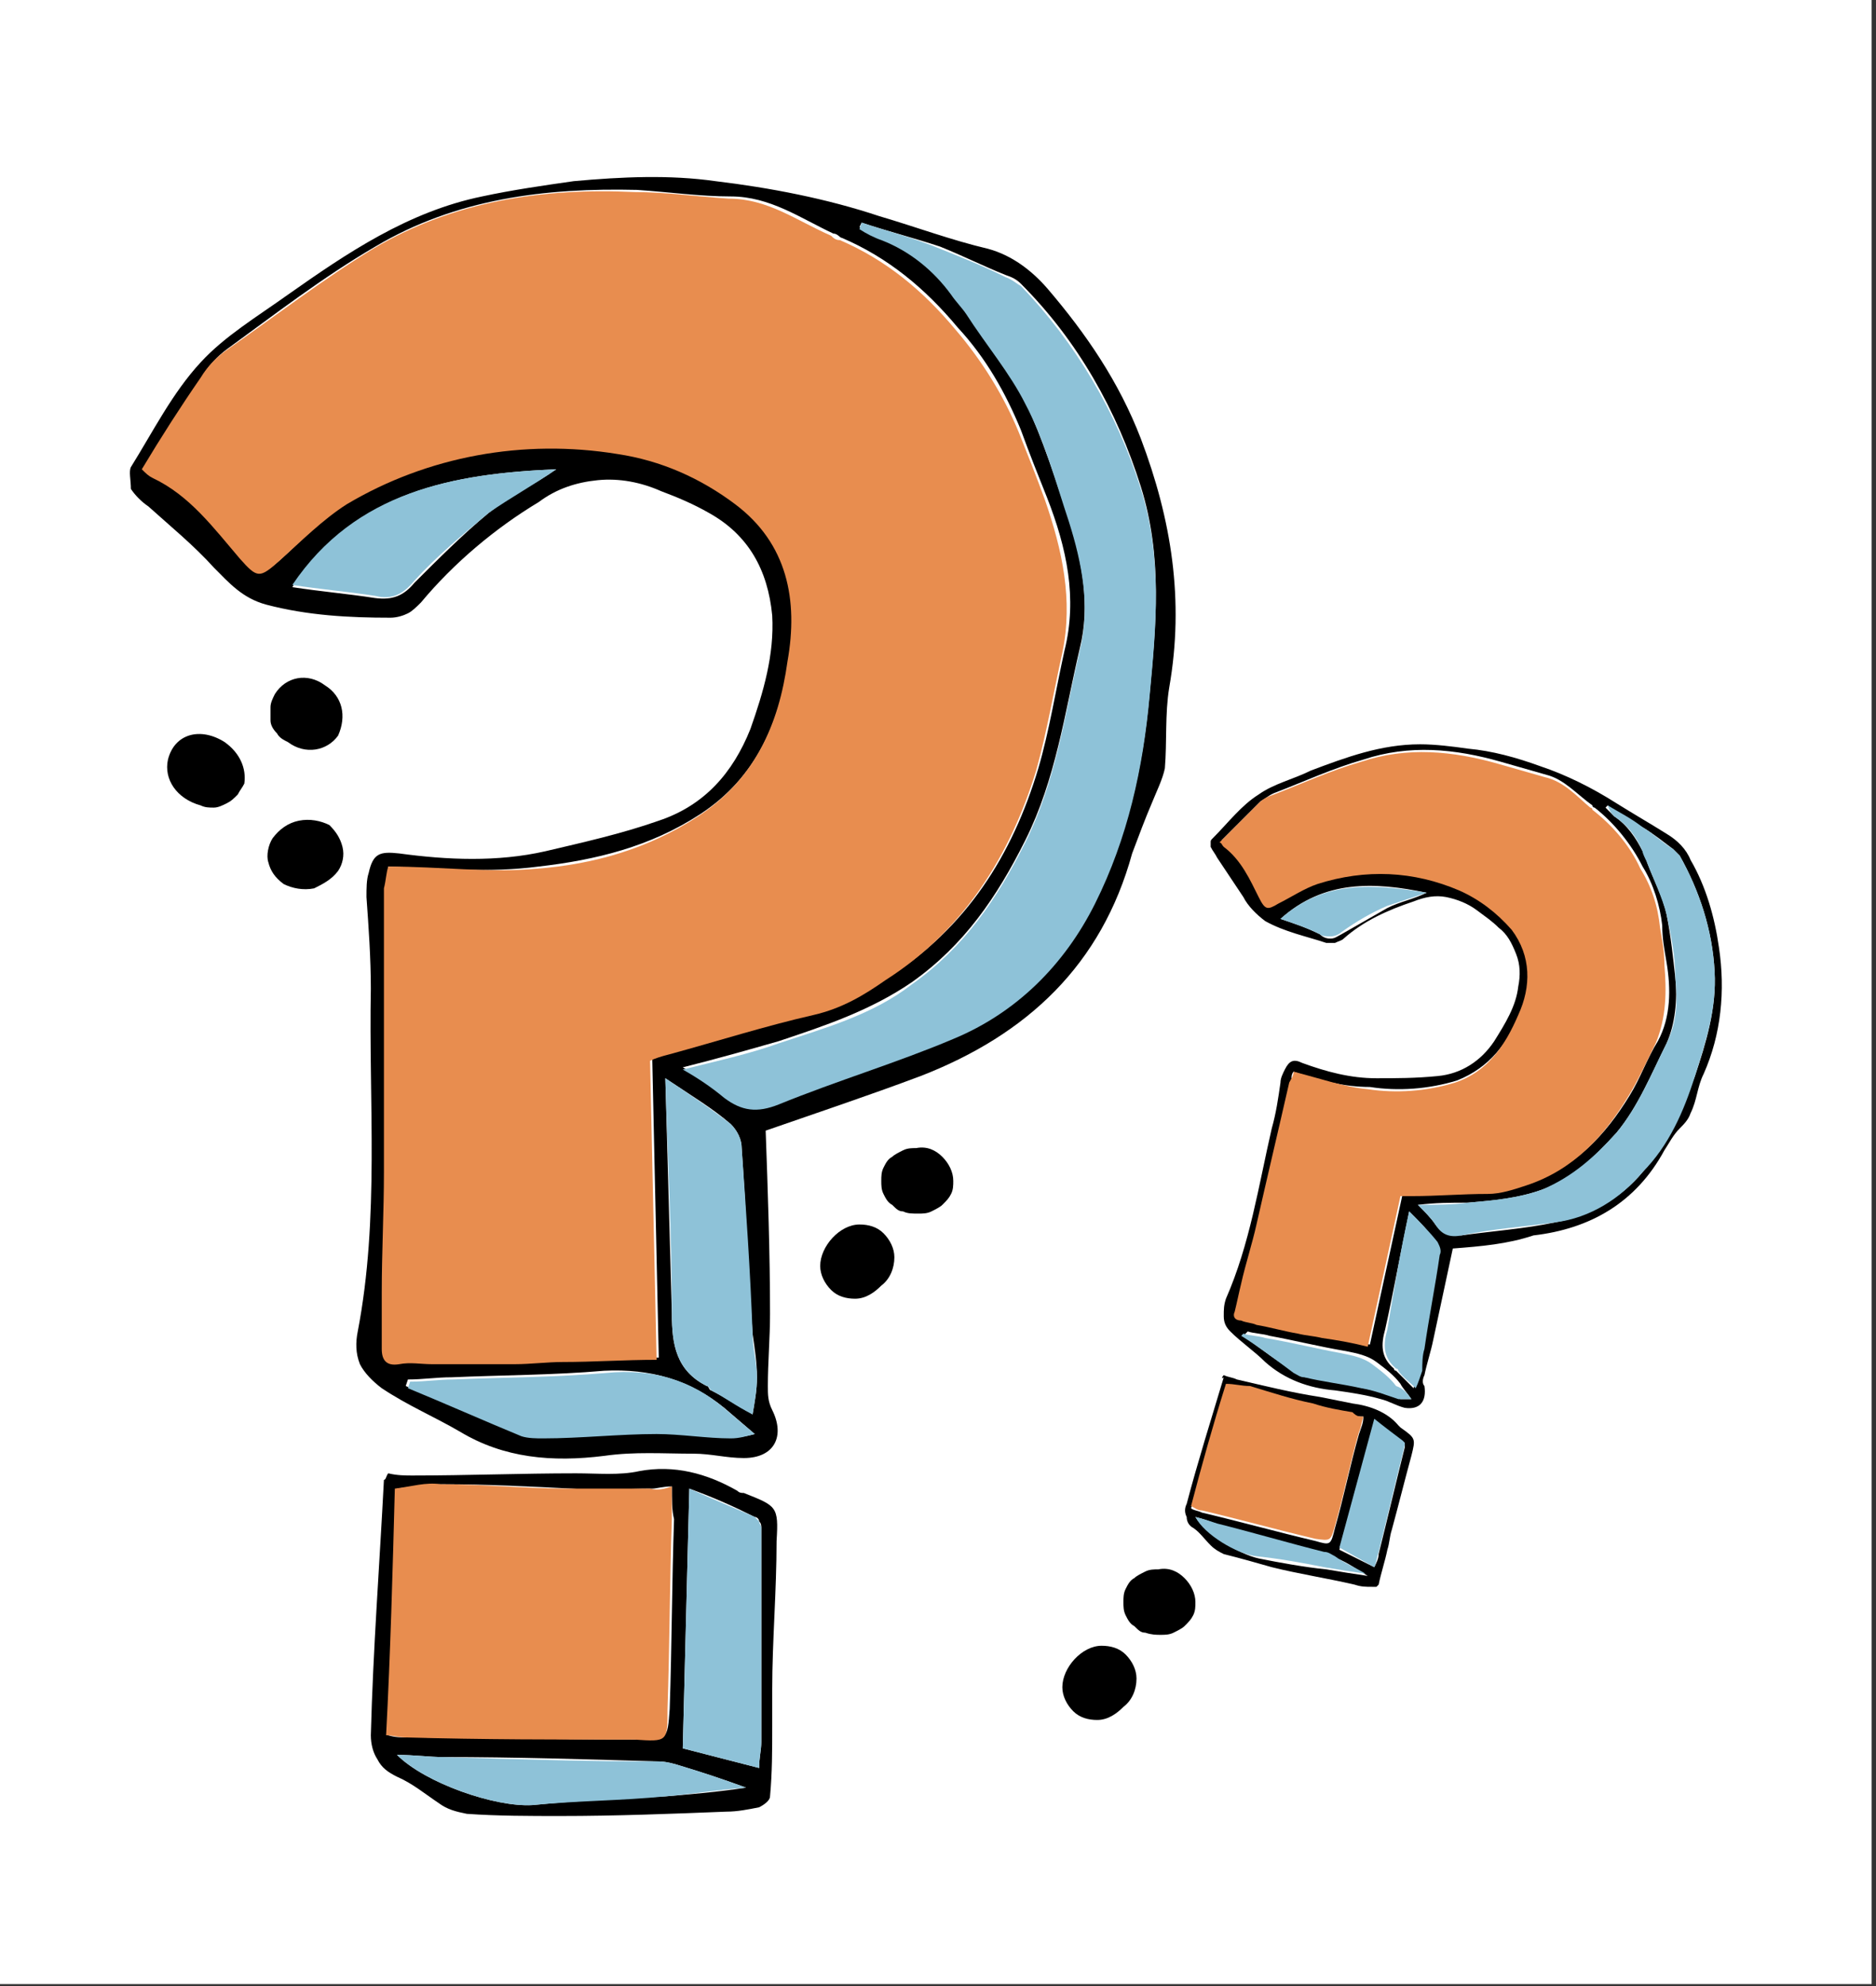 <?xml version="1.0" encoding="utf-8"?>
<!-- Generator: Adobe Illustrator 25.0.0, SVG Export Plug-In . SVG Version: 6.00 Build 0)  -->
<svg version="1.1" id="Capa_1" xmlns="http://www.w3.org/2000/svg" xmlns:xlink="http://www.w3.org/1999/xlink" x="0px" y="0px"
	 viewBox="0 0 86 91" style="enable-background:new 0 0 86 91;" xml:space="preserve">
<rect x="0" y="0" width="86" height="91" fill="#333333" stroke="none"/>
<style type="text/css">
	.st0{fill:#FFFFFF;}
	.st1{fill:#E88D4F;}
	.st2{fill:#8EC2D8;}
</style>
<rect class="st0" width="85.8" height="90.9"/>
<path d="M35.1,51.8c0.1,2.8,0.2,5.6,0.2,8.4c0,1.1-0.1,2.2-0.1,3.3c0,0.4,0,0.7,0.2,1.1c0.6,1.2,0.1,2.2-1.3,2.2
	c-0.8,0-1.5-0.2-2.3-0.2c-1.4,0-2.7-0.1-4.1,0.1c-2.4,0.3-4.6,0.1-6.6-1.1c-1.2-0.7-2.4-1.2-3.6-2c-0.4-0.3-0.8-0.7-1-1.1
	c-0.2-0.5-0.2-1-0.1-1.5c1-5.2,0.5-10.5,0.6-15.7c0-1.4-0.1-2.8-0.2-4.2c0-0.4,0-0.8,0.1-1.1c0.2-0.9,0.5-1,1.4-0.9
	c2.2,0.3,4.5,0.4,6.7-0.1c1.7-0.4,3.5-0.8,5.2-1.4c2.1-0.7,3.4-2.2,4.2-4.2c0.6-1.7,1.1-3.4,1-5.2c-0.2-2.1-1.1-3.7-2.9-4.7
	c-0.7-0.4-1.4-0.7-2.2-1c-0.9-0.4-1.9-0.6-2.9-0.5c-1,0.1-1.9,0.4-2.7,1c-2,1.2-3.9,2.8-5.4,4.6c-0.2,0.2-0.4,0.4-0.6,0.5
	c-0.2,0.1-0.5,0.2-0.8,0.2c-1.9,0-3.8-0.1-5.7-0.6c-1.1-0.3-1.7-1-2.4-1.7c-0.9-1-2-1.9-3-2.8c-0.3-0.2-0.6-0.5-0.8-0.8
	C6,22,5.9,21.6,6,21.4c1-1.6,1.9-3.4,3.2-4.8c1.1-1.2,2.6-2.1,4-3.1c2.7-1.9,5.5-3.8,8.9-4.5c1.4-0.3,2.8-0.5,4.2-0.7
	c2.2-0.2,4.4-0.3,6.5,0c2.5,0.3,5.1,0.8,7.5,1.6c1.7,0.5,3.3,1.1,5,1.5c1.1,0.3,2,1,2.7,1.8c1.8,2.1,3.3,4.3,4.3,6.9
	c1.4,3.7,2,7.4,1.3,11.4c-0.2,1.2-0.1,2.5-0.2,3.7c-0.1,0.5-0.4,1.1-0.6,1.6c-0.3,0.7-0.6,1.5-0.9,2.3c-1.4,5.1-4.8,8.3-9.7,10.2
	C39.8,50.2,37.4,51,35.1,51.8z M17.8,39.7c0,0.3-0.1,0.6-0.1,0.9c0,4.3,0,8.7,0,13c0,1.8-0.1,3.7-0.1,5.5c0,0.9,0,1.8,0,2.6
	c0,0.5,0.2,0.8,0.8,0.7c0.5-0.1,1,0,1.5,0c1.3,0,2.6,0,3.8,0c0.7,0,1.5-0.1,2.2-0.1c1.4-0.1,2.8-0.1,4.3-0.1
	c-0.1-4.6-0.2-9.1-0.3-13.7c0.2-0.1,0.6-0.2,0.9-0.3c2.2-0.6,4.4-1.2,6.6-1.8c1.2-0.3,2.2-0.9,3.3-1.6c3.6-2.3,5.7-5.6,6.9-9.6
	c0.5-1.7,0.8-3.6,1.2-5.4c0.6-2.4,0.1-4.7-0.8-7c-0.4-1-0.8-2-1.2-3.1c-0.7-1.7-1.6-3.3-2.9-4.7c-1.5-1.8-3.2-3.2-5.3-4.1
	c-0.1,0-0.2-0.2-0.4-0.2c-1.5-0.7-2.9-1.7-4.7-1.7c-1.4,0-2.8-0.2-4.3-0.3c-4.2-0.1-8.3,0.4-12,2.6c-2.4,1.4-4.6,3.1-6.8,4.7
	c-0.4,0.3-0.8,0.7-1.1,1.2c-0.9,1.4-1.8,2.8-2.7,4.2c0.2,0.1,0.3,0.2,0.5,0.4c1.7,0.8,2.8,2.3,4,3.7c0.8,0.9,0.9,0.9,1.8,0.1
	c1-0.9,1.9-1.9,3.1-2.6c3.7-2.2,8.1-3,12.4-2.3c2,0.3,3.8,1.1,5.4,2.3c2.4,1.8,2.8,4.4,2.4,7.2c-0.5,2.9-1.5,5.4-4.1,7.1
	c-2.3,1.5-4.8,2.1-7.4,2.4C22.4,40,20.2,39.8,17.8,39.7z M39.5,10.2l-0.1,0.2c0.3,0.2,0.7,0.4,1,0.5c1.3,0.5,2.4,1.4,3.2,2.5
	c0.2,0.3,0.5,0.6,0.7,0.9c0.9,1.3,2,2.6,2.7,4.1c0.8,1.7,1.4,3.6,2,5.4c0.6,1.9,1,3.9,0.5,5.9c-0.7,3-1.1,6-2.5,8.8
	c-1.3,2.6-2.8,4.8-5.2,6.5c-1.9,1.3-4,2-6.1,2.7c-1.4,0.4-2.8,0.8-4.4,1.2c0.7,0.4,1.3,0.9,1.9,1.3c0.8,0.7,1.5,0.7,2.5,0.3
	c2.6-1.1,5.3-1.9,8-3c3-1.2,5.1-3.4,6.5-6.2c1.5-3,2.2-6.2,2.5-9.5c0.3-3.2,0.6-6.3-0.4-9.5c-1.1-3.5-2.9-6.7-5.5-9.3
	c-0.2-0.2-0.4-0.3-0.7-0.4c-1-0.4-2-0.9-3-1.3C41.9,10.9,40.7,10.6,39.5,10.2z M30.5,49.4c0.1,3.7,0.2,7.2,0.3,10.8
	c0,1.4,0.2,2.6,1.6,3.3c0.1,0,0.1,0.2,0.2,0.2c0.6,0.3,1.2,0.7,1.9,1.1c0.1-0.6,0.2-1.1,0.2-1.7c0-0.7-0.1-1.3-0.2-2
	c-0.2-2.8-0.3-5.7-0.5-8.5c0-0.4-0.2-0.8-0.5-1.1C32.7,50.8,31.7,50.2,30.5,49.4z M34.6,65.7l-1.4-1.2c-1.6-1.3-3.4-1.8-5.5-1.7
	c-2.3,0.2-4.7,0.2-7,0.3c-0.7,0-1.3,0.1-2,0.1l-0.1,0.3c1.7,0.7,3.5,1.5,5.2,2.2c0.3,0.1,0.6,0.2,1,0.1c1.7-0.1,3.5-0.2,5.2-0.2
	c1.1,0,2.2,0.1,3.4,0.2C33.8,65.9,34.2,65.8,34.6,65.7z M25.5,21.5c-4.7,0.2-9.2,1-12.1,5.4c1.3,0.2,2.5,0.3,3.8,0.5
	c0.8,0.1,1.3-0.1,1.8-0.7c1.1-1.1,2.2-2.2,3.4-3.2C23.4,22.7,24.5,22.2,25.5,21.5z"/>
<path d="M17.8,67.5c0.4,0.1,0.8,0.1,1.1,0.1c2.5,0,5-0.1,7.5-0.1c1,0,2,0.1,2.9-0.1c1.6-0.3,3.1,0.1,4.5,0.9
	c0.1,0.1,0.2,0.1,0.3,0.1c1.5,0.6,1.6,0.6,1.5,2.2c0,2.3-0.2,4.6-0.2,6.8c0,0.6,0,1.2,0,1.7c0,1.1,0,2.1-0.1,3.2
	c0,0.2-0.3,0.4-0.5,0.5c-0.5,0.1-1,0.2-1.5,0.2c-2.5,0.1-5.1,0.2-7.6,0.2c-1.4,0-2.9,0-4.3-0.1c-0.5-0.1-0.9-0.2-1.3-0.5
	c-0.6-0.4-1.2-0.9-1.9-1.2c-0.4-0.2-0.7-0.4-0.9-0.8c-0.2-0.3-0.3-0.7-0.3-1.1c0.1-3.9,0.4-7.8,0.6-11.7
	C17.7,67.8,17.7,67.6,17.8,67.5z M30.8,68.1c-0.4,0-0.7,0.1-0.9,0.1c-1.2,0-2.5,0.1-3.7,0c-2-0.1-3.9-0.2-5.9-0.2
	c-0.7,0-1.3,0.1-2.1,0.2c-0.1,3.8-0.3,7.5-0.4,11.3c0.3,0.1,0.6,0.1,0.9,0.1c3.5,0,7,0.1,10.5,0.1c1.4,0,1.4,0,1.5-1.4
	c0.1-2.9,0.1-5.8,0.2-8.7C30.8,69.2,30.8,68.7,30.8,68.1z M34.8,81c0-0.5,0.1-0.8,0.1-1.2c0-3.3,0-6.5,0-9.8c0-0.1,0-0.2-0.1-0.3
	c0-0.1-0.1-0.2-0.2-0.2c-1-0.5-1.9-0.9-3-1.3c-0.1,4-0.2,7.9-0.3,11.9L34.8,81z M18.2,80.4c1.3,1.3,4.5,2.4,6.2,2.3
	c2-0.2,4.1-0.3,6.1-0.4c1.2-0.1,2.4-0.2,3.7-0.4c-1.1-0.4-2-0.7-3-1c-0.3-0.1-0.7-0.2-1-0.2c-3.3-0.1-6.6-0.2-9.9-0.2
	C19.7,80.5,19,80.4,18.2,80.4L18.2,80.4z"/>
<path class="st1" d="M17.8,39.7c2.4,0,4.6,0.3,6.8,0.1c2.6-0.2,5.1-0.9,7.4-2.4c2.6-1.7,3.7-4.2,4.1-7.1c0.5-2.8,0-5.4-2.4-7.2
	c-1.6-1.2-3.4-2-5.4-2.3c-4.3-0.7-8.7,0.1-12.4,2.3c-1.1,0.7-2.1,1.7-3.1,2.6c-0.9,0.8-1,0.8-1.8-0.1c-1.2-1.4-2.3-2.9-4-3.7
	c-0.2-0.1-0.3-0.2-0.5-0.4c0.9-1.5,1.8-2.9,2.7-4.2c0.3-0.5,0.7-0.9,1.1-1.2c2.3-1.6,4.5-3.3,6.8-4.7c3.7-2.2,7.8-2.8,12-2.6
	c1.4,0,2.8,0.2,4.3,0.3c1.8,0,3.1,1,4.7,1.7c0.1,0.1,0.2,0.2,0.4,0.2c2.1,0.9,3.8,2.3,5.3,4.1c1.2,1.4,2.2,3,2.9,4.7
	c0.4,1,0.8,2,1.2,3.1c0.8,2.3,1.3,4.6,0.8,7c-0.4,1.8-0.7,3.6-1.2,5.4c-1.2,3.9-3.3,7.3-6.9,9.6c-1,0.7-2,1.3-3.3,1.6
	c-2.2,0.5-4.4,1.2-6.6,1.8c-0.4,0.1-0.7,0.2-0.9,0.3c0.1,4.6,0.2,9.1,0.3,13.7c-1.5,0-2.9,0.1-4.3,0.1c-0.7,0-1.5,0.1-2.2,0.1
	c-1.3,0-2.6,0-3.8,0c-0.5,0-1-0.1-1.5,0c-0.6,0.1-0.8-0.2-0.8-0.7c0-0.9,0-1.8,0-2.6c0-1.8,0.1-3.7,0.1-5.5c0-4.3,0-8.7,0-13
	C17.7,40.3,17.7,40,17.8,39.7z"/>
<path class="st2" d="M39.5,10.2c1.2,0.4,2.4,0.7,3.6,1.2c1,0.4,2,0.8,3,1.3c0.3,0.1,0.5,0.3,0.7,0.4c2.5,2.6,4.4,5.8,5.5,9.3
	c1,3.2,0.7,6.3,0.4,9.5c-0.3,3.3-1,6.5-2.5,9.5c-1.4,2.8-3.6,5-6.5,6.2c-2.6,1.1-5.3,1.9-8,3c-1,0.4-1.7,0.3-2.5-0.3
	c-0.6-0.5-1.2-0.9-1.9-1.3c1.6-0.4,3-0.7,4.4-1.2c2.1-0.7,4.3-1.3,6.1-2.7c2.4-1.7,3.9-3.9,5.2-6.5c1.4-2.8,1.8-5.8,2.5-8.8
	c0.5-2,0.1-4-0.5-5.9c-0.6-1.8-1.1-3.7-2-5.4c-0.7-1.4-1.8-2.7-2.7-4.1c-0.2-0.3-0.5-0.6-0.7-0.9c-0.8-1.1-1.9-2-3.2-2.5
	c-0.3-0.1-0.7-0.3-1-0.5L39.5,10.2z"/>
<path class="st2" d="M30.5,49.4c1.2,0.8,2.1,1.4,3,2.1c0.3,0.3,0.5,0.7,0.5,1.1c0.2,2.8,0.4,5.7,0.5,8.5c0,0.7,0.2,1.3,0.2,2
	c0,0.6-0.1,1.1-0.2,1.7c-0.8-0.4-1.3-0.8-1.9-1.1c-0.1-0.1-0.1-0.2-0.2-0.2c-1.4-0.7-1.6-1.9-1.6-3.3C30.8,56.6,30.6,53.1,30.5,49.4
	z"/>
<path class="st2" d="M34.6,65.7c-0.4,0.1-0.7,0.2-1.1,0.2c-1.1,0-2.3-0.2-3.4-0.2c-1.7,0-3.5,0.2-5.2,0.2c-0.3,0-0.7,0-1-0.1
	c-1.7-0.7-3.5-1.5-5.2-2.2l0.1-0.3c0.7,0,1.3-0.1,2-0.1c2.4-0.1,4.7-0.1,7-0.3c2.1-0.2,3.9,0.3,5.5,1.7L34.6,65.7z"/>
<path class="st2" d="M25.5,21.5c-1,0.7-2.1,1.3-3.1,2c-1.2,1-2.4,2-3.4,3.1c-0.5,0.6-1,0.9-1.8,0.7c-1.3-0.2-2.5-0.3-3.8-0.5
	C16.3,22.5,20.8,21.7,25.5,21.5z"/>
<path class="st1" d="M30.8,68.1c0,0.5,0,1,0,1.5c-0.1,2.9-0.1,5.8-0.2,8.7c0,1.5,0,1.5-1.5,1.4c-3.5,0-7,0-10.5-0.1
	c-0.3,0-0.6-0.1-0.9-0.1c0.2-3.8,0.3-7.5,0.4-11.3c0.8-0.1,1.4-0.3,2.1-0.2c2,0,3.9,0.2,5.9,0.2c1.2,0,2.5,0,3.7,0
	C30.2,68.3,30.5,68.2,30.8,68.1z"/>
<path class="st2" d="M34.8,81l-3.5-0.9c0.1-4,0.2-7.9,0.3-11.9c1.1,0.5,2.1,0.9,3,1.3c0.1,0.1,0.1,0.1,0.2,0.2
	c0,0.1,0.1,0.2,0.1,0.3c0,3.3,0,6.5,0,9.8C34.9,80.2,34.8,80.5,34.8,81z"/>
<path class="st2" d="M18.2,80.4c0.8,0,1.5,0.1,2.1,0.1c3.3,0.1,6.6,0.2,9.9,0.2c0.3,0,0.7,0.1,1,0.2c1,0.3,1.9,0.6,3,1
	c-1.3,0.1-2.5,0.3-3.7,0.4c-2,0.2-4.1,0.2-6.1,0.4C22.7,82.8,19.5,81.7,18.2,80.4z"/>
<path d="M66.6,57.2c-0.3,1.4-0.6,2.8-0.9,4.2c-0.1,0.5-0.3,1.1-0.4,1.6c-0.1,0.2-0.1,0.4,0,0.5c0.1,0.7-0.2,1.1-0.9,1
	c-0.4-0.1-0.7-0.3-1.1-0.4c-0.7-0.2-1.4-0.3-2.1-0.4c-1.2-0.1-2.3-0.5-3.2-1.3c-0.5-0.5-1.1-0.9-1.6-1.4c-0.2-0.2-0.3-0.4-0.3-0.7
	c0-0.3,0-0.5,0.1-0.8c1.1-2.5,1.5-5.2,2.1-7.8c0.2-0.7,0.3-1.4,0.4-2.1c0-0.2,0.1-0.4,0.2-0.6c0.2-0.4,0.4-0.5,0.8-0.3
	c1.1,0.4,2.2,0.7,3.4,0.7c0.9,0,1.8,0,2.8-0.1c1.1-0.1,2-0.7,2.6-1.6c0.5-0.8,1-1.6,1.1-2.5c0.1-0.5,0.1-1-0.1-1.5
	c-0.2-0.5-0.4-0.9-0.8-1.2c-0.3-0.3-0.6-0.5-1-0.8c-0.4-0.3-0.9-0.5-1.4-0.6c-0.5-0.1-1,0-1.5,0.2c-1.2,0.4-2.3,0.9-3.2,1.7
	c-0.1,0.1-0.2,0.1-0.4,0.2c-0.1,0-0.3,0-0.4,0c-0.9-0.3-1.9-0.5-2.8-1c-0.4-0.3-0.8-0.7-1-1.1c-0.4-0.6-0.8-1.2-1.2-1.8
	c-0.1-0.2-0.2-0.3-0.3-0.5c0-0.1,0-0.1,0-0.2c0-0.1,0-0.1,0.1-0.2c0.7-0.7,1.3-1.5,2.1-2c0.7-0.5,1.6-0.7,2.4-1.1
	c1.6-0.6,3.2-1.2,5-1.2c0.7,0,1.5,0.1,2.2,0.2c1.1,0.1,2.2,0.4,3.3,0.8c1.2,0.4,2.4,1,3.5,1.7c0.8,0.5,1.5,0.9,2.3,1.4
	c0.5,0.3,0.9,0.7,1.1,1.2c0.7,1.2,1.1,2.6,1.3,4c0.3,2,0.1,4-0.7,5.8c-0.3,0.6-0.3,1.2-0.6,1.8c-0.1,0.3-0.3,0.5-0.5,0.7
	c-0.3,0.3-0.5,0.7-0.7,1c-1.3,2.4-3.4,3.6-6,3.9C69.1,57,67.9,57.1,66.6,57.2z M59.3,49.1c-0.1,0.1-0.1,0.3-0.1,0.4
	c-0.5,2.2-1,4.3-1.5,6.5c-0.2,0.9-0.5,1.8-0.7,2.7c-0.1,0.4-0.2,0.9-0.3,1.3c-0.1,0.3,0,0.4,0.3,0.4c0.2,0,0.5,0.1,0.7,0.2
	c0.6,0.2,1.3,0.3,1.9,0.4c0.4,0.1,0.7,0.1,1.1,0.2c0.7,0.1,1.4,0.3,2.1,0.4l1.5-6.9c0.1,0,0.3,0,0.5,0c1.2,0,2.3-0.1,3.5-0.1
	c0.6,0,1.2-0.2,1.8-0.4c2.1-0.7,3.5-2.2,4.6-4c0.5-0.8,0.8-1.7,1.3-2.5c0.6-1.1,0.6-2.4,0.4-3.6c-0.1-0.6-0.2-1.1-0.2-1.7
	c-0.1-0.9-0.4-1.9-0.9-2.7c-0.5-1-1.3-2-2.2-2.7c-0.1,0-0.1-0.1-0.1-0.1c-0.7-0.5-1.3-1.2-2.1-1.4c-0.7-0.2-1.4-0.4-2.1-0.6
	c-2.1-0.6-4.2-0.8-6.3-0.1c-1.4,0.4-2.7,1-4,1.5c-0.3,0.1-0.5,0.3-0.7,0.4c-0.6,0.6-1.2,1.2-1.8,1.8c0.1,0.1,0.1,0.2,0.2,0.2
	c0.8,0.6,1.1,1.5,1.6,2.3c0.3,0.5,0.3,0.5,0.9,0.3c0.6-0.3,1.2-0.7,1.8-0.9c2.1-0.7,4.4-0.6,6.5,0.3c0.9,0.4,1.8,1,2.4,1.8
	c1,1.2,0.9,2.5,0.3,3.9c-0.6,1.4-1.4,2.5-2.9,3.1c-1.3,0.4-2.7,0.5-4,0.3C61.6,49.8,60.5,49.5,59.3,49.1z M73.7,36.9l-0.1,0.1
	c0.1,0.1,0.3,0.3,0.4,0.4c0.6,0.4,1,1,1.3,1.6c0.1,0.2,0.2,0.4,0.2,0.5c0.3,0.8,0.7,1.5,0.9,2.4c0.2,1,0.3,2,0.4,2.9
	c0.1,1,0,2.1-0.4,3c-0.7,1.4-1.3,2.9-2.3,4.1c-1,1.1-2,2.1-3.4,2.6c-1.1,0.4-2.2,0.5-3.4,0.6c-0.8,0-1.5,0-2.3,0.1
	c0.3,0.3,0.6,0.6,0.8,0.9c0.3,0.4,0.7,0.5,1.2,0.5c1.4-0.2,2.9-0.3,4.3-0.6c1.6-0.3,3-1.1,4-2.3c1.1-1.3,1.8-2.8,2.4-4.4
	c0.5-1.5,1-3.1,0.9-4.8c-0.1-1.9-0.7-3.7-1.6-5.3c-0.1-0.1-0.2-0.2-0.3-0.3c-0.4-0.3-0.9-0.7-1.4-1C74.8,37.6,74.2,37.3,73.7,36.9z
	 M64.6,55.5c-0.4,1.9-0.7,3.6-1.1,5.4c-0.2,0.7-0.2,1.3,0.4,1.8c0,0,0,0.1,0.1,0.1c0.2,0.2,0.5,0.5,0.8,0.8c0.1-0.3,0.2-0.5,0.3-0.8
	c0.1-0.3,0.1-0.7,0.1-1c0.2-1.4,0.5-2.9,0.7-4.3c0-0.2,0-0.4-0.1-0.6C65.5,56.4,65.1,56,64.6,55.5z M64.7,64.1
	c-0.2-0.3-0.4-0.5-0.5-0.7c-0.3-0.4-0.7-0.7-1.1-1c-0.4-0.3-0.9-0.4-1.4-0.5c-1.2-0.2-2.4-0.5-3.5-0.7c-0.3-0.1-0.7-0.1-1-0.2
	L57,61.2c0.8,0.6,1.6,1.2,2.4,1.7c0.1,0.1,0.3,0.2,0.5,0.2c0.9,0.2,1.8,0.3,2.6,0.5c0.6,0.1,1.1,0.3,1.7,0.5
	C64.3,64.1,64.5,64.1,64.7,64.1L64.7,64.1z M65.4,40.9c-2.4-0.5-4.7-0.6-6.7,1.2c0.6,0.2,1.2,0.4,1.8,0.7C60.7,43,60.9,43,61,43
	c0.2,0,0.3-0.1,0.5-0.2c0.7-0.4,1.4-0.8,2.1-1.2C64.2,41.3,64.8,41.2,65.4,40.9L65.4,40.9z"/>
<path d="M56.1,63c0.2,0.1,0.4,0.1,0.6,0.2c1.3,0.3,2.5,0.6,3.8,0.8c0.5,0.1,1,0.2,1.5,0.3c0.8,0.1,1.6,0.4,2.1,1
	c0,0,0.1,0.1,0.1,0.1c0.7,0.5,0.7,0.5,0.5,1.3c-0.3,1.1-0.6,2.3-0.9,3.4c-0.1,0.3-0.1,0.6-0.2,0.9c-0.1,0.5-0.3,1.1-0.4,1.6
	c0,0-0.1,0.1-0.1,0.1s-0.1,0-0.2,0c-0.3,0-0.5,0-0.8-0.1c-1.3-0.3-2.6-0.5-3.8-0.8c-0.7-0.2-1.4-0.4-2.2-0.6
	c-0.2-0.1-0.4-0.2-0.6-0.4c-0.3-0.3-0.5-0.6-0.8-0.8c-0.2-0.1-0.3-0.3-0.3-0.5c-0.1-0.2-0.1-0.4,0-0.6c0.5-1.9,1.1-3.8,1.7-5.8
	C56,63.2,56,63.1,56.1,63z M62.5,64.9c-0.2,0-0.3,0-0.5-0.1c-0.6-0.1-1.2-0.3-1.8-0.4c-1-0.3-1.9-0.6-2.9-0.8
	c-0.4-0.1-0.7-0.1-1.1-0.1c-0.5,1.9-1,3.7-1.6,5.6c0.1,0.1,0.3,0.1,0.5,0.2c1.7,0.4,3.5,0.9,5.2,1.3c0.7,0.2,0.7,0.2,0.9-0.6
	c0.4-1.4,0.7-2.9,1.1-4.3C62.4,65.4,62.5,65.2,62.5,64.9L62.5,64.9z M63,71.8c0.1-0.2,0.2-0.4,0.2-0.6c0.4-1.6,0.8-3.3,1.2-4.9
	c0,0,0-0.1,0-0.1c0,0,0-0.1-0.1-0.1c-0.4-0.3-0.9-0.7-1.3-1l-1.6,5.9L63,71.8z M54.8,69.5c0.5,0.8,2,1.7,2.9,1.9
	c1,0.2,2.1,0.4,3.1,0.5c0.6,0.1,1.2,0.2,1.9,0.3c-0.5-0.3-0.9-0.6-1.4-0.8c-0.2-0.1-0.3-0.2-0.5-0.2c-1.6-0.4-3.3-0.9-4.9-1.3
	C55.5,69.7,55.2,69.6,54.8,69.5z"/>
<path class="st1" d="M59.3,49.1c1.2,0.3,2.3,0.7,3.4,0.8c1.3,0.2,2.7,0.1,4-0.3c1.5-0.5,2.3-1.7,2.9-3.1c0.6-1.3,0.6-2.7-0.3-3.9
	c-0.7-0.8-1.5-1.4-2.4-1.8c-2.1-0.9-4.3-1-6.5-0.3c-0.6,0.2-1.2,0.6-1.8,0.9c-0.5,0.3-0.6,0.3-0.9-0.3c-0.4-0.8-0.8-1.7-1.6-2.3
	c-0.1-0.1-0.1-0.2-0.2-0.2c0.6-0.6,1.2-1.2,1.8-1.8c0.2-0.2,0.4-0.3,0.7-0.4c1.3-0.5,2.6-1.1,4-1.5c2.1-0.7,4.2-0.5,6.3,0.1
	c0.7,0.2,1.4,0.4,2.1,0.6c0.9,0.2,1.5,0.9,2.1,1.4c0.1,0,0.1,0.1,0.1,0.1c0.9,0.7,1.7,1.6,2.2,2.7c0.5,0.8,0.8,1.7,0.9,2.7
	c0.1,0.6,0.2,1.1,0.2,1.7c0.1,1.2,0.1,2.4-0.4,3.6c-0.4,0.8-0.8,1.7-1.3,2.5c-1.1,1.8-2.5,3.3-4.6,4c-0.6,0.2-1.2,0.4-1.8,0.4
	c-1.2,0-2.3,0.1-3.5,0.1c-0.2,0-0.4,0-0.5,0l-1.5,6.9c-0.8-0.2-1.4-0.3-2.1-0.4c-0.4-0.1-0.7-0.1-1.1-0.2c-0.6-0.1-1.3-0.3-1.9-0.4
	c-0.2-0.1-0.5-0.1-0.7-0.2c-0.3,0-0.4-0.2-0.3-0.4c0.1-0.4,0.2-0.9,0.3-1.3c0.2-0.9,0.5-1.8,0.7-2.7c0.5-2.2,1-4.3,1.5-6.5
	C59.2,49.4,59.3,49.3,59.3,49.1z"/>
<path class="st2" d="M73.7,36.9c0.5,0.3,1.1,0.6,1.6,1c0.5,0.3,0.9,0.7,1.4,1c0.1,0.1,0.2,0.2,0.3,0.3c0.9,1.6,1.5,3.4,1.6,5.3
	c0.1,1.7-0.4,3.2-0.9,4.8c-0.5,1.6-1.2,3.2-2.4,4.4c-1,1.2-2.4,2.1-4,2.3c-1.4,0.2-2.9,0.3-4.3,0.6c-0.5,0.1-0.9,0-1.2-0.5
	c-0.2-0.3-0.5-0.6-0.8-0.9c0.8,0,1.6,0,2.3-0.1c1.1-0.1,2.3-0.2,3.4-0.6c1.4-0.6,2.4-1.5,3.4-2.6c1-1.2,1.6-2.7,2.3-4.1
	c0.5-1,0.5-2,0.4-3c0-1-0.2-2-0.4-2.9c-0.2-0.8-0.6-1.6-0.9-2.4c-0.1-0.2-0.2-0.4-0.2-0.5c-0.3-0.7-0.7-1.2-1.3-1.6
	C73.9,37.3,73.8,37.2,73.7,36.9L73.7,36.9z"/>
<path class="st2" d="M64.6,55.5c0.5,0.5,0.9,0.9,1.3,1.4c0.1,0.2,0.2,0.4,0.1,0.6c-0.2,1.4-0.5,2.9-0.7,4.3c-0.1,0.3-0.1,0.7-0.1,1
	c-0.1,0.3-0.2,0.6-0.3,0.8c-0.3-0.3-0.6-0.5-0.8-0.8c0,0,0-0.1-0.1-0.1c-0.6-0.5-0.6-1.1-0.4-1.8C63.9,59.1,64.2,57.3,64.6,55.5z"/>
<path class="st2" d="M64.7,64.1c-0.2,0-0.4,0-0.6,0c-0.6-0.2-1.1-0.4-1.7-0.5c-0.9-0.2-1.8-0.3-2.6-0.5c-0.2,0-0.3-0.1-0.5-0.2
	c-0.8-0.6-1.6-1.2-2.4-1.7l0.1-0.1c0.3,0.1,0.7,0.1,1,0.2c1.2,0.2,2.4,0.5,3.5,0.7c0.5,0.1,1,0.2,1.4,0.5c0.4,0.3,0.8,0.6,1.1,1
	C64.3,63.6,64.5,63.8,64.7,64.1z"/>
<path class="st2" d="M65.4,40.9c-0.6,0.2-1.2,0.4-1.8,0.6c-0.7,0.3-1.4,0.7-2.1,1.2c-0.1,0.1-0.3,0.2-0.5,0.2c-0.2,0-0.4,0-0.5-0.1
	c-0.6-0.3-1.2-0.5-1.8-0.7C60.7,40.3,63,40.5,65.4,40.9z"/>
<path class="st1" d="M62.5,64.9c-0.1,0.3-0.1,0.5-0.2,0.7c-0.4,1.4-0.7,2.9-1.1,4.3c-0.2,0.7-0.2,0.7-0.9,0.6
	c-1.7-0.4-3.5-0.9-5.2-1.3c-0.2,0-0.3-0.1-0.5-0.2c0.5-1.9,1-3.7,1.6-5.6c0.4,0,0.7,0.1,1.1,0.1c1,0.3,1.9,0.6,2.9,0.8
	c0.6,0.2,1.2,0.3,1.8,0.4C62.2,64.9,62.3,64.9,62.5,64.9z"/>
<path class="st2" d="M63,71.8l-1.6-0.9l1.6-5.9c0.5,0.4,0.9,0.7,1.3,1c0,0,0.1,0.1,0.1,0.1s0,0.1,0,0.1c-0.4,1.6-0.8,3.3-1.2,4.9
	C63.1,71.4,63.1,71.6,63,71.8z"/>
<path class="st2" d="M54.8,69.5c0.4,0.1,0.7,0.2,1,0.3c1.6,0.4,3.3,0.9,4.9,1.3c0.2,0,0.3,0.1,0.5,0.2c0.4,0.3,0.9,0.5,1.4,0.8
	c-0.7-0.1-1.3-0.2-1.9-0.3c-1-0.2-2.1-0.4-3.1-0.5C56.7,71.2,55.2,70.3,54.8,69.5z"/>
<path d="M10.3,34c-1.1-0.7-2.3-0.4-2.6,0.8c-0.2,0.9,0.4,1.8,1.5,2.1C9.4,37,9.6,37,9.8,37c0.2,0,0.4-0.1,0.6-0.2
	c0.2-0.1,0.3-0.2,0.5-0.4c0.1-0.2,0.2-0.3,0.3-0.5C11.3,35.2,11,34.5,10.3,34z"/>
<path d="M15.5,39.9c0.2-0.3,0.3-0.7,0.2-1.1c-0.1-0.4-0.3-0.7-0.6-1c-0.4-0.2-0.9-0.3-1.4-0.2c-0.5,0.1-0.9,0.4-1.2,0.8
	c-0.2,0.3-0.3,0.8-0.2,1.1c0.1,0.4,0.3,0.7,0.7,1c0.4,0.2,0.9,0.3,1.4,0.2C14.8,40.5,15.2,40.3,15.5,39.9z"/>
<path d="M41,57.6c0-0.4-0.2-0.8-0.5-1.1c-0.3-0.3-0.7-0.4-1.1-0.4c-0.9,0-1.8,1-1.8,1.9c0,0.4,0.2,0.8,0.5,1.1
	c0.3,0.3,0.7,0.4,1.1,0.4c0.5,0,0.9-0.3,1.2-0.6C40.8,58.6,41,58.1,41,57.6z"/>
<path d="M42.1,55.6c0.2,0,0.4,0,0.6-0.1c0.2-0.1,0.4-0.2,0.5-0.3c0.2-0.2,0.3-0.3,0.4-0.5c0.1-0.2,0.1-0.4,0.1-0.6
	c0-0.4-0.2-0.8-0.5-1.1c-0.3-0.3-0.7-0.5-1.2-0.4c-0.2,0-0.4,0-0.6,0.1c-0.2,0.1-0.4,0.2-0.5,0.3c-0.2,0.1-0.3,0.3-0.4,0.5
	c-0.1,0.2-0.1,0.4-0.1,0.6c0,0.2,0,0.4,0.1,0.6c0.1,0.2,0.2,0.4,0.4,0.5c0.2,0.2,0.3,0.3,0.5,0.3C41.6,55.6,41.8,55.6,42.1,55.6z"/>
<path d="M14.9,31.4c-0.8-0.6-1.8-0.4-2.3,0.4c-0.1,0.2-0.2,0.4-0.2,0.6s0,0.4,0,0.6c0,0.2,0.1,0.4,0.3,0.6c0.1,0.2,0.3,0.3,0.5,0.4
	c0.8,0.6,1.8,0.4,2.3-0.3C15.9,32.8,15.7,31.9,14.9,31.4z"/>
<path d="M52.1,76.9c0-0.4-0.2-0.8-0.5-1.1s-0.7-0.4-1.1-0.4c-0.9,0-1.8,1-1.8,1.9c0,0.4,0.2,0.8,0.5,1.1c0.3,0.3,0.7,0.4,1.1,0.4
	c0.5,0,0.9-0.3,1.2-0.6C51.9,77.9,52.1,77.4,52.1,76.9z"/>
<path d="M53.2,74.9c0.2,0,0.4,0,0.6-0.1c0.2-0.1,0.4-0.2,0.5-0.3c0.2-0.2,0.3-0.3,0.4-0.5c0.1-0.2,0.1-0.4,0.1-0.6
	c0-0.4-0.2-0.8-0.5-1.1c-0.3-0.3-0.7-0.5-1.2-0.4c-0.2,0-0.4,0-0.6,0.1c-0.2,0.1-0.4,0.2-0.5,0.3c-0.2,0.1-0.3,0.3-0.4,0.5
	c-0.1,0.2-0.1,0.4-0.1,0.6c0,0.2,0,0.4,0.1,0.6c0.1,0.2,0.2,0.4,0.4,0.5c0.2,0.2,0.3,0.3,0.5,0.3C52.8,74.9,53,74.9,53.2,74.9z"/>
</svg>
